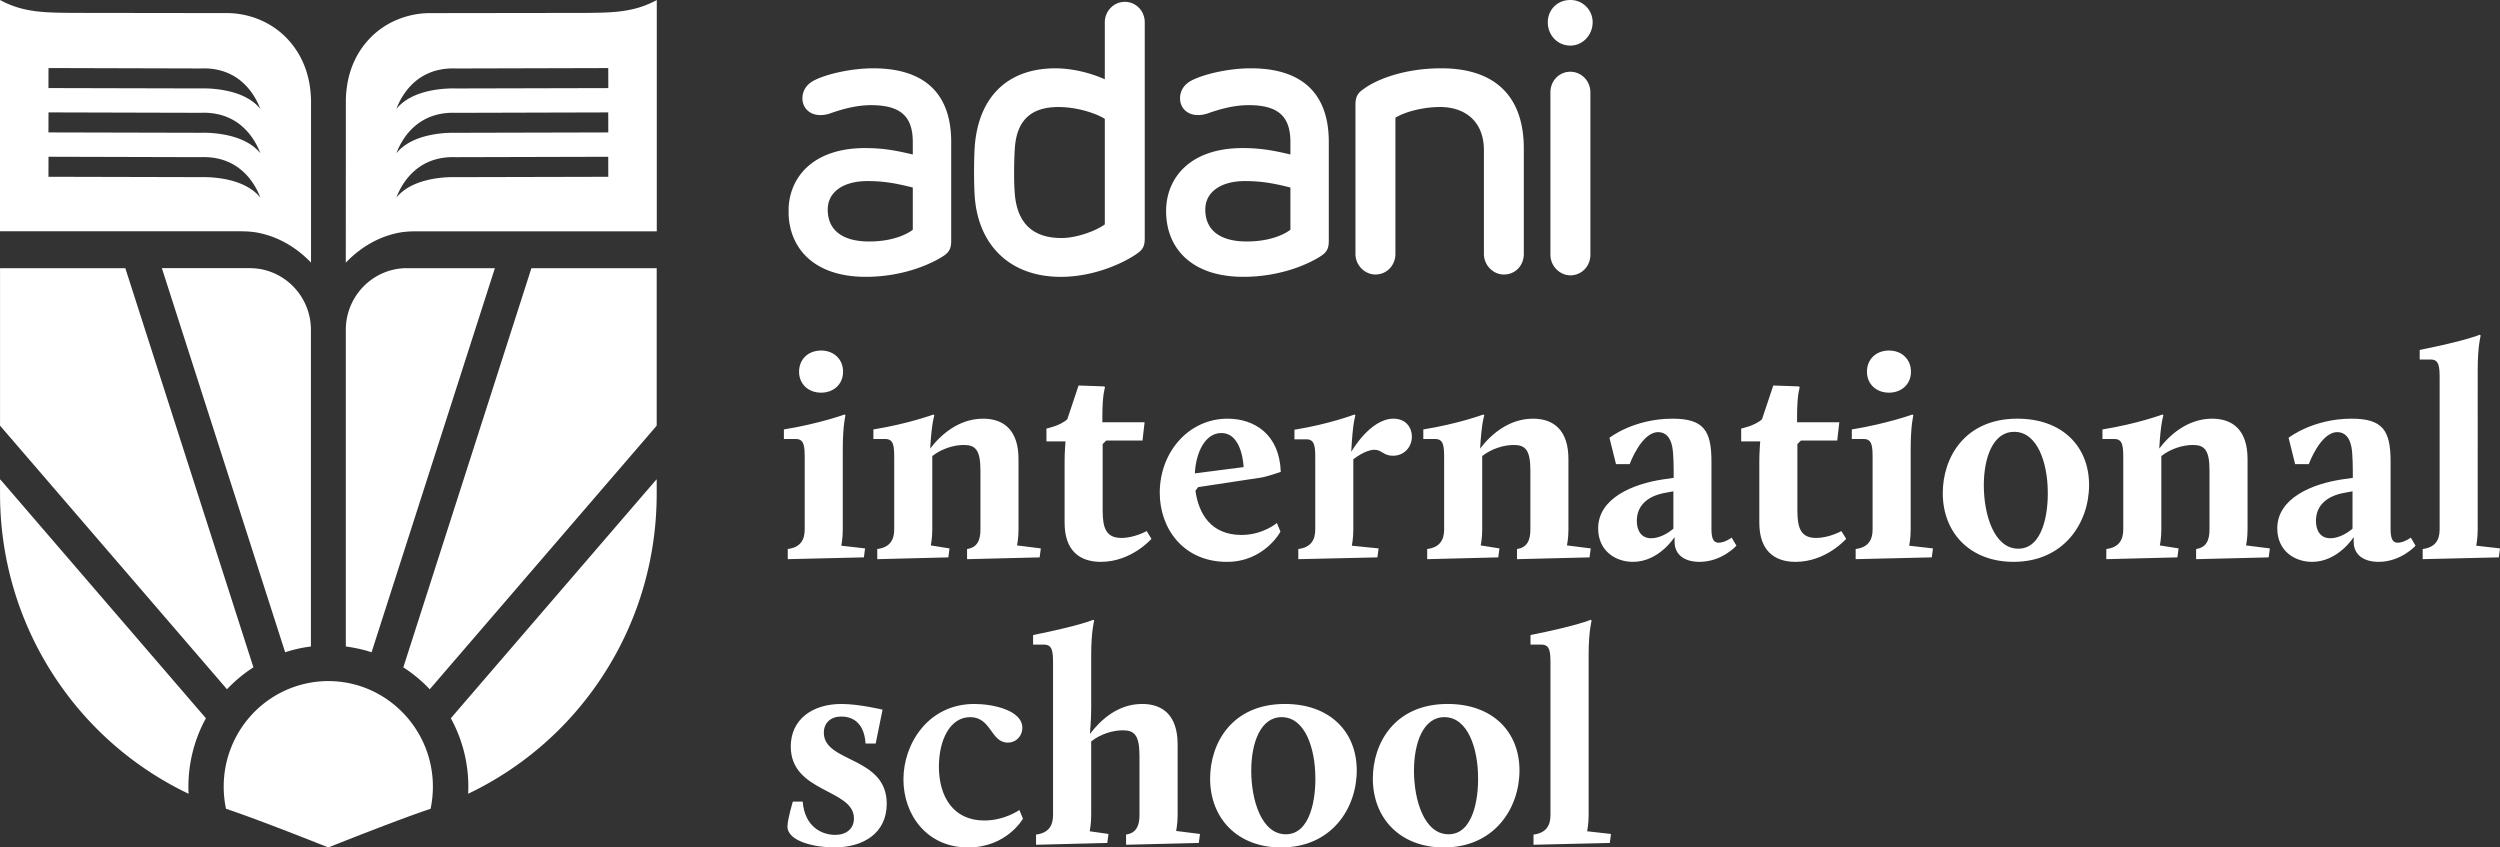<svg width="236" height="80" viewBox="0 0 236 80" xmlns="http://www.w3.org/2000/svg" xmlns:xlink="http://www.w3.org/1999/xlink">
    <rect x="0" y="0" width="236" height="80" fill="#333333" stroke="none"/>
    <defs>
        <path d="M71.666 2.113c0 1.182.89 2.19 2.132 2.19 1.174 0 2.1-1.008 2.1-2.19A2.085 2.085 0 0 0 73.798 0c-1.242 0-2.132.927-2.132 2.113m-41.818-.002v5.376C28.676 6.95 26.9 6.45 25.19 6.45c-4.58 0-7.212 2.755-7.606 7.204-.106 1.293-.106 3.838 0 5.094.394 4.406 3.305 7.386 8.106 7.386 3.446 0 6.324-1.546 7.25-2.23.57-.392.678-.789.678-1.434V2.111c0-1.074-.821-1.937-1.887-1.937-1.028 0-1.884.863-1.884 1.937M21.35 18.276c-.103-1.11-.069-3.223 0-4.195.147-2.613 1.426-3.978 4.126-3.978 1.852 0 3.627.647 4.372 1.115v9.962c-.711.54-2.556 1.29-4.087 1.29-2.739 0-4.194-1.433-4.411-4.194m32.909-9.858c-.531.362-.75.722-.75 1.47v14.086c0 1.077.89 1.94 1.888 1.94 1.063 0 1.884-.863 1.884-1.94V11.112c.811-.504 2.486-1.01 4.224-1.01 2.207 0 4.13 1.222 4.13 4.09v9.782c0 1.077.885 1.94 1.88 1.94 1.105 0 1.886-.863 1.886-1.94v-9.962c0-4.842-2.633-7.563-7.785-7.563-3.732 0-6.328 1.183-7.357 1.97M38.197 7.52c-.96.432-1.247 1.15-1.247 1.761 0 1.11 1.034 1.936 2.598 1.431.995-.357 2.418-.787 3.875-.787 2.769 0 3.946 1.04 3.946 3.478v1.18c-1.638-.391-2.85-.605-4.518-.605-4.974 0-7.216 2.833-7.216 5.95 0 3.513 2.416 6.204 7.287 6.204 3.697 0 6.4-1.332 7.398-2.01.532-.362.673-.752.673-1.398v-9.321c0-4.842-2.81-6.955-7.359-6.955-2.162 0-4.405.57-5.437 1.072m1.136 12.267c0-1.723 1.562-2.694 3.731-2.694 1.603 0 2.739.218 4.305.608v3.985c-.36.282-1.67 1.11-4.125 1.11-2.523 0-3.91-1.076-3.91-3.009M2.55 7.521c-.958.432-1.247 1.15-1.247 1.761 0 1.11 1.033 1.936 2.598 1.431.996-.357 2.42-.787 3.874-.787 2.774 0 3.946 1.04 3.946 3.478v1.18c-1.636-.391-2.843-.605-4.515-.605C2.4 13.98.147 16.625 0 19.612v.658c.152 3.343 2.566 5.863 7.276 5.863 3.701 0 6.4-1.332 7.4-2.01.53-.362.671-.752.671-1.398v-9.321c0-4.842-2.809-6.955-7.357-6.955-2.169 0-4.406.57-5.439 1.072m1.14 12.267c0-1.723 1.56-2.694 3.73-2.694 1.598 0 2.739.218 4.3.608v3.985c-.353.282-1.672 1.11-4.125 1.11-2.52 0-3.905-1.076-3.905-3.009M71.914 8.711v15.34c0 1.076.89 1.94 1.884 1.94 1.066 0 1.889-.864 1.889-1.94V8.71c0-1.074-.857-1.937-1.89-1.937-1.065 0-1.883.863-1.883 1.937" id="suntk596ya"/>
    </defs>
    <g fill="none" fill-rule="evenodd">
        <path d="M19.242 16.718a3.89 3.89 0 0 0-.232.004l-14.437-.035.006-1.89 14.355.039c3.711-.151 5.17 2.56 5.645 3.82-.656-.817-1.726-1.401-3.136-1.707a10.902 10.902 0 0 0-2.201-.23zm5.337-2.249c-.656-.818-1.726-1.402-3.136-1.705a10.794 10.794 0 0 0-2.201-.233c-.133 0-.215.004-.23.004L4.573 12.5l.006-1.89 14.355.039c3.711-.153 5.17 2.56 5.645 3.82zM21.44 8.577a10.77 10.77 0 0 0-2.2-.232c-.145 0-.227.003-.229.003L4.573 8.313l.006-1.89 14.353.039c3.708-.159 5.17 2.56 5.645 3.82-.654-.818-1.724-1.402-3.136-1.705zm7.92.846c-.059-2.332-.834-4.287-2.275-5.8-1.403-1.475-3.422-2.347-5.543-2.387l-14.83-.02C4.207 1.19 2.227 1.17.133.07L0 0v21.834h22.67c.739 0 1.331.055 1.87.175 2.183.479 3.736 1.688 4.664 2.62l.157.157V9.423zm13.627 3.114c-.013 0-1.148-.05-2.435.228-1.412.304-2.482.89-3.136 1.706.461-1.225 1.855-3.826 5.347-3.826.099 0 .2.002.303.006l14.351-.039.006 1.89-14.436.035zm0 4.186c-.013 0-1.148-.051-2.435.229-1.412.304-2.482.89-3.136 1.705.461-1.225 1.855-3.825 5.347-3.825.099 0 .2.002.303.005l14.351-.038.006 1.89-14.436.034zm.079-10.259 14.353-.038.006 1.89-14.438.035c-.01 0-1.146-.05-2.435.228-1.41.304-2.48.89-3.136 1.705.463-1.224 1.855-3.825 5.347-3.825.1 0 .2.002.303.005zm18.8-6.39c-2.096 1.099-4.075 1.12-6.58 1.145l-14.836.02c-2.12.043-4.14.912-5.544 2.387-1.44 1.514-2.2 3.463-2.258 5.797l-.005 15.37.155-.157c.93-.932 2.473-2.146 4.656-2.627.538-.12 1.132-.173 1.868-.173H62V.004l-.133.07zm-30.875 64.22c5.445 0 9.874 4.473 9.874 9.97 0 .682-.07 1.365-.207 2.036l-.01.051-.05.017c-2.978.982-9.506 3.592-9.572 3.617l-.035.015-.032-.015c-.066-.025-6.594-2.635-9.573-3.617l-.05-.017-.012-.051a10.195 10.195 0 0 1-.206-2.035 10.001 10.001 0 0 1 2.565-6.706 9.859 9.859 0 0 1 7.308-3.266zM.002 45.241l.18.197 19.256 22.365-.032.057a13.44 13.44 0 0 0-1.61 6.92l.007.152-.137-.066A31.172 31.172 0 0 1 5.287 64.091C1.831 58.92.003 52.876.003 46.61v-1.37zm61.99 0v1.368c0 6.266-1.827 12.31-5.283 17.48a31.171 31.171 0 0 1-12.38 10.777l-.137.066.008-.153a13.417 13.417 0 0 0-1.61-6.92l-.032-.056 3.294-3.826 15.982-18.561.159-.175zm-50.16-19.927.063.203 12.028 37.479-.06.038c-.5.324-.982.687-1.43 1.074-.323.276-.637.575-.934.884l-.07.074-.831-.967L.003 40.179V25.315h11.829zm50.16 0V40.18l-.561.655-20.865 24.233-.069-.074c-.297-.31-.61-.608-.934-.884a13.085 13.085 0 0 0-1.43-1.074l-.06-.039.022-.068 12.07-37.613h11.828zm-38.407 0c3.18 0 5.766 2.612 5.766 5.822v29.894l-.03.004-.049.006c-.764.1-1.526.268-2.267.506l-.086.03-11.638-36.262h8.304zm23.132 0-.082.258-11.559 36.004-.086-.03a10.126 10.126 0 0 0-.25-.075l-.016-.008a13.928 13.928 0 0 0-1.585-.36l-.047-.008c-.01-.002-.017-.004-.024-.004-.111-.02-.22-.035-.332-.05l-.078-.01-.013-.082V31.137c0-3.21 2.586-5.822 5.764-5.822h8.308z" fill="#FFF"/>
        <g fill="#FFF">
            <path d="M75.432 35.093c0-1.185.87-2.003 2.077-2.003 1.207 0 2.077.818 2.077 2.003 0 1.157-.87 1.975-2.077 1.975-1.207 0-2.077-.818-2.077-1.975zm-1.067 16.732c1.15-.14 1.6-.818 1.6-1.834v-6.687c0-1.157-.028-1.862-.842-1.862H74v-.903c3.313-.536 5.727-1.41 5.727-1.41l.084.084s-.253.931-.253 3.216v7.562c0 .847-.14 1.524-.14 1.524l2.245.254-.112.846-7.186.17v-.96zM82.814 51.826c1.15-.142 1.6-.819 1.6-1.835v-6.687c0-1.157-.028-1.862-.842-1.862h-1.123v-.903c3.312-.536 5.67-1.41 5.67-1.41l.084.084s-.252.62-.392 3.132c.982-1.298 2.694-2.822 4.996-2.822 1.937 0 3.34 1.073 3.34 3.81v6.658c0 .847-.14 1.496-.14 1.496l2.246.282-.112.847-6.85.169v-.96c.954-.14 1.263-.818 1.263-1.834v-5.558c0-1.975-.477-2.427-1.571-2.427-.927 0-2.078.339-2.976 1.044v6.941c0 .847-.14 1.496-.14 1.496l1.768.282-.112.847-6.71.169v-.96zM100.498 43.502c0-.819.084-1.834.084-1.834h-1.797v-1.213s1.292-.254 1.965-.875l1.067-3.189 2.414.085.085.085s-.253.62-.253 2.765v.536h3.986l-.197 1.721h-3.424l-.337.339v6.264c0 1.636.309 2.595 1.768 2.595 1.235 0 2.386-.648 2.386-.648l.45.733s-1.881 2.173-4.773 2.173c-2.02 0-3.424-1.073-3.424-3.697v-5.84zM112.792 44.687l4.604-.593s-.085-3.216-2.106-3.216c-1.488 0-2.386 1.75-2.498 3.809m3.088-5.164c2.554 0 4.912 1.496 5.024 5.023 0 0-1.29.451-1.852.536l-5.951.903-.253.338c.309 2.201 1.488 4.176 4.351 4.176 2.021 0 3.34-1.128 3.34-1.128l.337.818s-1.516 2.85-5.052 2.85c-4.127 0-6.344-3.16-6.344-6.518 0-3.866 2.75-6.998 6.4-6.998M122.56 51.826c1.15-.142 1.6-.819 1.6-1.835v-6.658c0-1.157-.028-1.863-.842-1.863h-1.123v-.903c3.312-.536 5.67-1.439 5.67-1.439l.084.085s-.252.62-.392 3.442c0 0 1.768-3.132 3.985-3.132 1.18 0 1.74.847 1.74 1.693 0 .903-.645 1.806-1.796 1.806-.898 0-1.038-.564-1.74-.564-.898 0-1.993.903-1.993.903v6.63c0 .847-.14 1.524-.14 1.524l2.526.254-.112.847-7.467.169v-.96zM134.726 51.826c1.151-.142 1.6-.819 1.6-1.835v-6.687c0-1.157-.028-1.862-.842-1.862h-1.123v-.903c3.313-.536 5.67-1.41 5.67-1.41l.085.084s-.253.62-.393 3.132c.982-1.298 2.695-2.822 4.996-2.822 1.937 0 3.34 1.073 3.34 3.81v6.658c0 .847-.14 1.496-.14 1.496l2.246.282-.112.847-6.85.169v-.96c.955-.14 1.264-.818 1.264-1.834v-5.558c0-1.975-.477-2.427-1.572-2.427-.926 0-2.077.339-2.976 1.044v6.941c0 .847-.14 1.496-.14 1.496l1.768.282-.112.847-6.709.169v-.96zM157.968 49.907V46.38l-.758.14c-1.46.255-2.695 1.045-2.695 2.653 0 .875.393 1.637 1.348 1.637.758 0 1.544-.423 2.105-.903m-.954-4.656.982-.141c0-.931 0-2.285-.14-2.962-.169-.819-.59-1.355-1.32-1.355-1.6 0-2.694 3.02-2.694 3.02h-1.292l-.617-2.484s2.274-1.806 5.95-1.806c2.948 0 3.678 1.129 3.678 4.035v6.349c0 .846.14 1.326.674 1.326.59 0 1.235-.48 1.235-.48l.45.762s-1.376 1.524-3.482 1.524c-1.431 0-2.357-.677-2.357-1.89v-.452s-1.46 2.342-3.93 2.342c-1.657 0-3.285-1.044-3.285-3.16 0-2.85 3.284-4.205 6.148-4.628M166.08 43.502c0-.819.084-1.834.084-1.834h-1.797v-1.213s1.291-.254 1.965-.875l1.067-3.189 2.414.085.084.085s-.253.62-.253 2.765v.536h3.987l-.197 1.721h-3.425l-.336.339v6.264c0 1.636.308 2.595 1.768 2.595 1.235 0 2.386-.648 2.386-.648l.45.733s-1.881 2.173-4.773 2.173c-2.02 0-3.425-1.073-3.425-3.697v-5.84zM176.24 35.093c0-1.185.87-2.003 2.078-2.003 1.207 0 2.077.818 2.077 2.003 0 1.157-.87 1.975-2.077 1.975-1.207 0-2.077-.818-2.077-1.975zm-1.066 16.732c1.15-.14 1.6-.818 1.6-1.834v-6.687c0-1.157-.028-1.862-.842-1.862h-1.123v-.903c3.312-.536 5.727-1.41 5.727-1.41l.084.084s-.253.931-.253 3.216v7.562c0 .847-.14 1.524-.14 1.524l2.245.254-.112.846-7.186.17v-.96zM190.528 51.797c2.358 0 2.835-3.47 2.78-5.474-.029-2.539-.927-5.558-3.173-5.558-1.993 0-2.863 2.426-2.863 5.05 0 2.737.954 5.982 3.256 5.982m-.084-12.274c4.21 0 6.765 2.596 6.765 6.264 0 3.555-2.358 7.252-7.13 7.252-4.07 0-6.681-2.709-6.681-6.49 0-3.33 2.05-7.026 7.046-7.026M198.836 51.826c1.151-.142 1.6-.819 1.6-1.835v-6.687c0-1.157-.028-1.862-.842-1.862h-1.123v-.903c3.313-.536 5.67-1.41 5.67-1.41l.085.084s-.253.62-.393 3.132c.982-1.298 2.694-2.822 4.996-2.822 1.937 0 3.34 1.073 3.34 3.81v6.658c0 .847-.14 1.496-.14 1.496l2.246.282-.112.847-6.85.169v-.96c.955-.14 1.264-.818 1.264-1.834v-5.558c0-1.975-.477-2.427-1.572-2.427-.927 0-2.077.339-2.976 1.044v6.941c0 .847-.14 1.496-.14 1.496l1.768.282-.112.847-6.709.169v-.96zM222.078 49.907V46.38l-.758.14c-1.46.255-2.695 1.045-2.695 2.653 0 .875.393 1.637 1.348 1.637.757 0 1.544-.423 2.105-.903m-.955-4.656.983-.141c0-.931 0-2.285-.14-2.962-.169-.819-.59-1.355-1.32-1.355-1.6 0-2.694 3.02-2.694 3.02h-1.292l-.617-2.484s2.274-1.806 5.95-1.806c2.948 0 3.678 1.129 3.678 4.035v6.349c0 .846.14 1.326.674 1.326.59 0 1.235-.48 1.235-.48l.45.762s-1.376 1.524-3.482 1.524c-1.431 0-2.358-.677-2.358-1.89v-.452s-1.46 2.342-3.93 2.342c-1.656 0-3.284-1.044-3.284-3.16 0-2.85 3.284-4.205 6.147-4.628M228.702 51.826c1.15-.142 1.6-.819 1.6-1.835V35.8c0-1.157-.028-1.862-.842-1.862h-1.04v-.903c4.492-.903 5.671-1.44 5.671-1.44l.084.085s-.28 1.016-.28 3.189V49.99c0 .847-.14 1.524-.14 1.524l2.245.254-.112.847-7.186.169v-.96zM74.845 75.673h.929c.197 2.404 1.828 3.14 3.067 3.14 1.04 0 1.772-.567 1.772-1.556 0-2.8-5.964-2.404-5.964-6.787 0-2.546 2.025-4.016 4.782-4.016 1.66 0 3.883.537 3.883.537l-.647 3.196h-.957c-.14-2.178-1.463-2.546-2.279-2.546-1.013 0-1.66.595-1.66 1.528 0 2.856 5.937 2.205 5.937 6.702 0 2.8-2.223 4.129-4.98 4.129-1.688 0-4.39-.537-4.39-1.98 0-.678.507-2.347.507-2.347M91.98 66.454c1.688 0 4.53.565 4.53 2.262 0 .707-.535 1.386-1.38 1.386-1.603 0-1.547-2.404-3.544-2.404-1.913 0-2.954 2.178-2.954 4.666 0 2.857 1.378 5.091 4.276 5.091 1.942 0 3.32-.99 3.32-.99l.338.82S95.046 80 91.389 80c-3.91 0-6.105-3.11-6.105-6.42 0-3.365 2.335-7.126 6.696-7.126M97.804 78.784c1.154-.141 1.604-.82 1.604-1.838V62.72c0-1.16-.028-1.867-.845-1.867h-1.04v-.905c4.501-.905 5.683-1.442 5.683-1.442l.084.085s-.281 1.018-.281 3.195v4.92c0 1.444-.113 2.235-.113 2.574.985-1.3 2.617-2.827 4.924-2.827 1.942 0 3.348 1.074 3.348 3.818v6.674c0 .848-.14 1.499-.14 1.499l2.25.282-.112.849-6.865.17v-.962c.957-.141 1.266-.82 1.266-1.838v-5.572c0-1.98-.478-2.432-1.576-2.432-.928 0-2.082.34-2.982 1.046v6.958c0 .848-.14 1.527-.14 1.527l1.772.254-.113.849-6.724.17v-.962zM121.381 78.756c2.364 0 2.842-3.479 2.785-5.487-.028-2.545-.928-5.57-3.179-5.57-1.997 0-2.87 2.431-2.87 5.061 0 2.743.957 5.996 3.264 5.996m-.084-12.303c4.22 0 6.78 2.602 6.78 6.279 0 3.563-2.363 7.268-7.146 7.268-4.08 0-6.696-2.715-6.696-6.504 0-3.338 2.054-7.043 7.062-7.043M136.743 78.756c2.363 0 2.842-3.479 2.785-5.487-.028-2.545-.928-5.57-3.18-5.57-1.996 0-2.869 2.431-2.869 5.061 0 2.743.957 5.996 3.264 5.996m-.084-12.303c4.22 0 6.78 2.602 6.78 6.279 0 3.563-2.363 7.268-7.146 7.268-4.08 0-6.696-2.715-6.696-6.504 0-3.338 2.053-7.043 7.062-7.043M144.762 78.784c1.153-.141 1.603-.82 1.603-1.838V62.72c0-1.16-.028-1.867-.844-1.867h-1.04v-.905c4.501-.905 5.682-1.442 5.682-1.442l.085.085s-.281 1.018-.281 3.195v15.159c0 .848-.141 1.527-.141 1.527l2.25.254-.112.849-7.202.17v-.962z"/>
        </g>
        <use fill="#FFF" xlink:href="#suntk596ya" transform="translate(74.446)"/>
    </g>
</svg>
